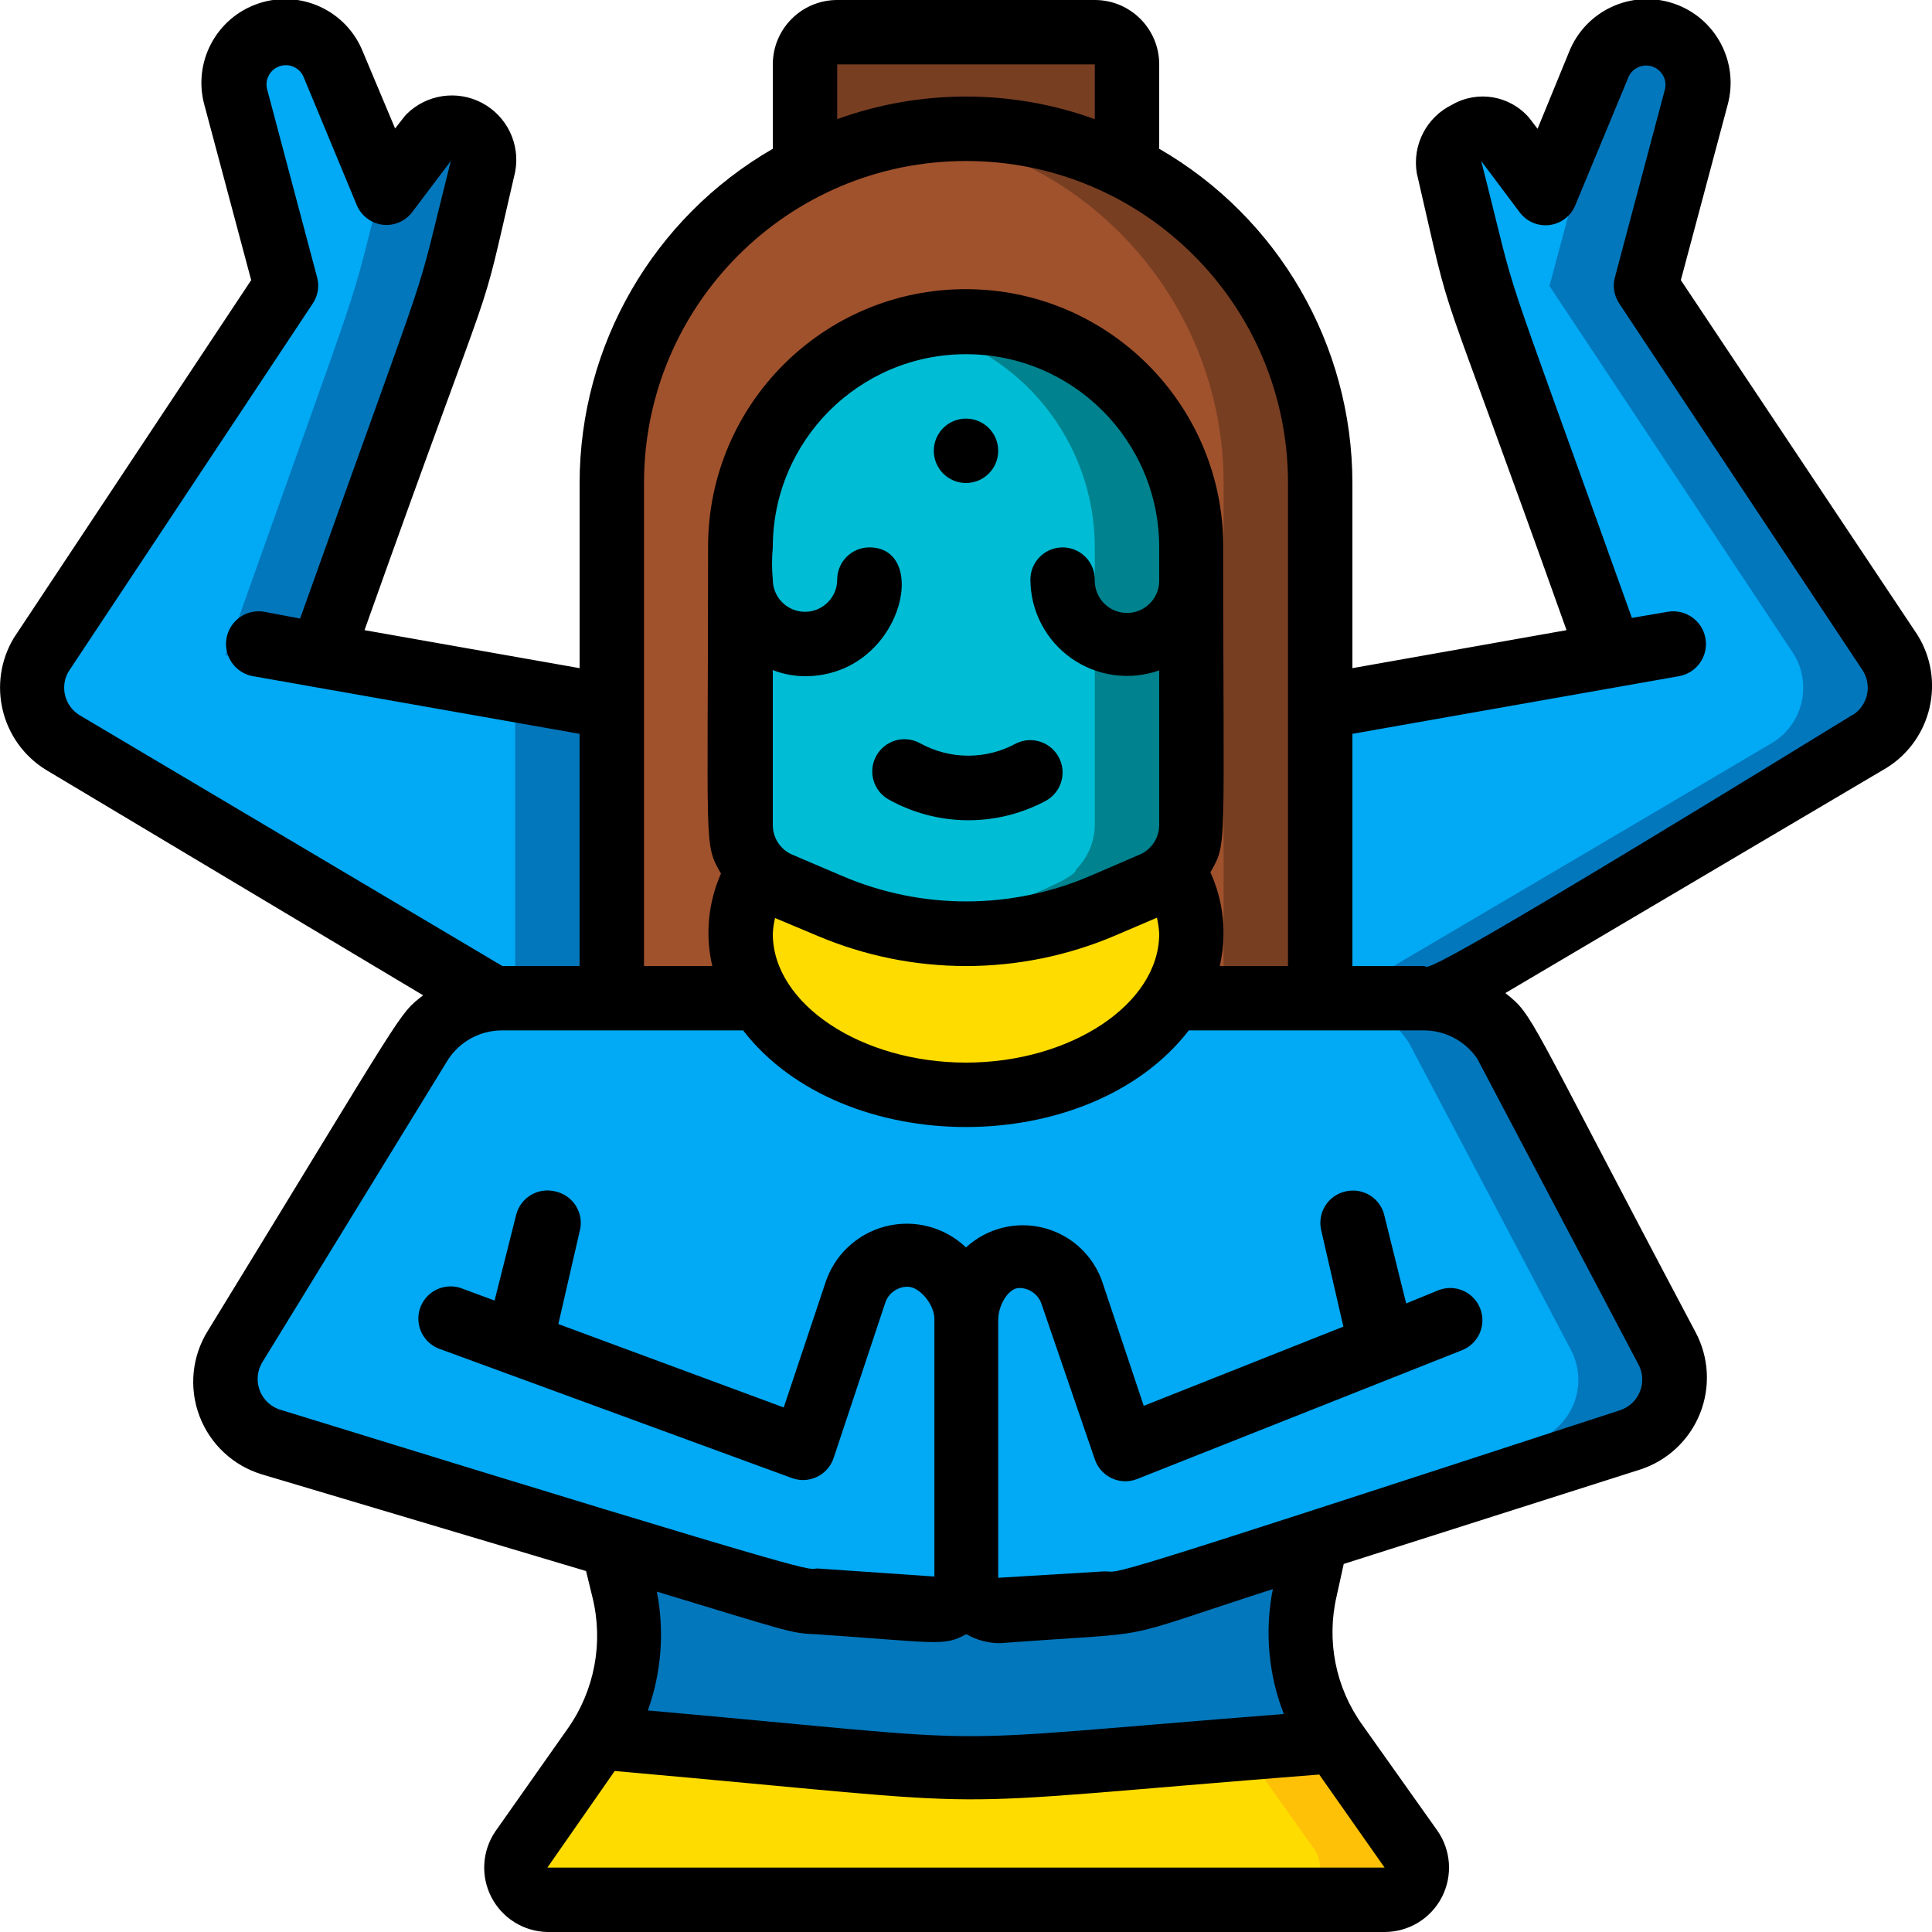 <svg height="512" viewBox="0 0 60 60" width="512" xmlns="http://www.w3.org/2000/svg"><g id="038---Shiva-God" fill="none"><g id="Icons" transform="translate(0 1)"><path id="Shape" d="m58.07 22.05c-13.8 8.16-13.45 7.87-13.45 8-.38 0 0 0-3.62 0v-9.05l9-1.6c-4.73-13.4-3.66-10.03-5-15.27-.081-.433.132-.868.523-1.071.391-.203.869-.125 1.177.191l1.3 1.75 1.65-4c.361-.702 1.18-1.035 1.929-.786.749.25 1.203 1.008 1.071 1.786l-1.53 5.88 7.59 11.44c.567.932.282 2.147-.64 2.73z" fill="#02a9f4"/><path id="Shape" d="m58.71 19.32-7.59-11.44 1.56-5.88c.132-.778-.323-1.536-1.071-1.786-.749-.25-1.567.084-1.929.786v.06c.11.324.11.676 0 1l-1.56 5.82 7.59 11.44c.567.932.282 2.147-.64 2.73-12.76 7.54-13.42 7.87-13.45 8h3c0-.1-.35.19 13.45-8 .922-.583 1.207-1.798.64-2.73z" fill="#0377bc"/><path id="Shape" d="m19 21v9c-3.35 0-3.55 0-3.67 0l-13.4-7.95c-.922-.583-1.207-1.798-.64-2.73l7.59-11.44-1.56-5.88c-.132-.778.323-1.536 1.071-1.786.749-.25 1.567.084 1.929.786l1.68 4 1.31-1.75c.307-.316.785-.393 1.177-.191.391.203.604.638.523 1.071-1.35 5.24-.28 1.87-5 15.22z" fill="#02a9f4"/><path id="Shape" d="m10 19.35c4.75-13.35 3.68-10 5-15.22.081-.433-.132-.868-.523-1.071-.391-.203-.869-.125-1.177.191l-1.3 1.75-.13-.32c-1.13 4.45-.31 1.82-4.87 14.67l9 1.65v9h3v-9z" fill="#0377bc"/><path id="Shape" d="m41 14v16h-4.58c.754-1.227.754-2.773 0-4 .362-.365.57-.856.58-1.37v-8.63c0-3.866-3.134-7-7-7s-7 3.134-7 7v8.64c.007.508.207.994.56 1.36-.778 1.22-.778 2.78 0 4h-4.56v-16c0-6.075 4.925-11 11-11s11 4.925 11 11z" fill="#a0522d"/><path id="Shape" d="m28.5 3.11c5.441.749 9.496 5.397 9.5 10.89v16h3v-16c-.002-3.178-1.378-6.199-3.774-8.287-2.396-2.087-5.578-3.037-8.726-2.603z" fill="#783e22"/><path id="Shape" d="m37 16v8.65c-.015.507-.222.99-.58 1.35 0 .25-1.43.8-2.19 1.13-2.702 1.155-5.758 1.155-8.46 0-1.68-.72-1.85-.74-2.21-1.1-.365-.378-.566-.885-.56-1.41v-8.62c0-3.866 3.134-7 7-7s7 3.134 7 7z" fill="#00bcd4"/><path id="Shape" d="m30 9c-.505-0-1.008.057-1.5.17 3.209.704 5.497 3.545 5.5 6.83v8.65c-.015.507-.222.99-.58 1.35 0 .25-1.43.8-2.19 1.13-.875.373-1.797.625-2.74.75 1.946.278 3.931.019 5.74-.75.76-.33 2.19-.88 2.19-1.13.362-.365.57-.856.58-1.37v-8.63c0-3.866-3.134-7-7-7z" fill="#00838f"/><path id="Shape" d="m35 1v3.2c-3.141-1.603-6.859-1.603-10 0v-3.2c0-.552.448-1 1-1h8c.552 0 1 .448 1 1z" fill="#783e22"/><path id="Shape" d="m30 33c-5 0-8.43-3.66-6.44-7 .35.35.45.35 2.21 1.1 2.702 1.155 5.758 1.155 8.46 0 1.55-.67 1.85-.75 2.19-1.12 2.12 3.58-1.72 7.02-6.42 7.02z" fill="#ffdc00"/><path id="Shape" d="m50.62 43.76-15.26 4.84c-.39.13-.09.09-4.36.41-.552 0-1-.448-1-1 0 .552-.448 1-1 1-4.34-.31-4.1-.27-4.52-.4l-16.07-4.83c-.603-.18-1.086-.633-1.305-1.223-.218-.59-.146-1.248.195-1.777l5.75-9.38c.55-.872 1.509-1.401 2.54-1.4h8c2.41 4 10.41 4 12.83 0h7.81c1.033.001 1.993.534 2.54 1.41l5 9.48c.288.525.326 1.151.104 1.707-.223.556-.683.983-1.254 1.163z" fill="#02a9f4"/><path id="Shape" d="m51.77 40.89-5-9.48c-.547-.876-1.507-1.409-2.54-1.41h-3c1.033.001 1.993.534 2.54 1.41l5 9.48c.288.525.326 1.151.104 1.707-.223.556-.683.983-1.254 1.163l-15.26 4.84c-.29.1-.2.1-1.91.23.164.106.354.165.55.17 4.27-.32 4-.28 4.36-.41l15.26-4.84c.568-.181 1.026-.606 1.248-1.159s.186-1.177-.098-1.701z" fill="#0377bc"/><path id="Shape" d="m28.48 49h.52c.15-.001.298-.039.43-.11z" fill="#0377bc"/><path id="Shape" d="m43 58h-26c-.372-.001-.713-.207-.885-.537-.172-.33-.147-.727.065-1.033 2.5-3.55 2.35-3.33 2.41-3.44 9.35.83 10.72 1.06 13 .89 10.52-.82 9.8-.83 9.9-.73l2.32 3.27c.217.304.246.704.075 1.036s-.512.542-.885.544z" fill="#ffdc00"/><path id="Shape" d="m43.81 56.42-2.32-3.27c-.07-.07.24-.09-2.88.17l2.2 3.1c.217.304.246.704.075 1.036s-.512.542-.885.544h3c.373-.002.715-.211.885-.544s.141-.732-.075-1.036z" fill="#fec108"/><path id="Shape" d="m41.46 53.11c-13.82 1.08-9 1.11-22.87-.12.88-1.38 1.158-3.06.77-4.65l-.36-1.34 5.46 1.64c.41.13.09.08 4.52.4.552 0 1-.448 1-1 0 .552.448 1 1 1 4.24-.32 4-.28 4.36-.41l5.51-1.75-.34 1.54c-.347 1.627-.003 3.326.95 4.69z" fill="#0377bc"/></g><g id="Layer_11" fill="#000" transform="translate(0 -1)"><circle id="Oval" cx="30" cy="15" r="1"/><path id="Shape" d="m52.2 9.7 1.45-5.43c.371-1.331-.364-2.72-1.673-3.161s-2.735.218-3.247 1.501l-.98 2.39-.26-.34c-.595-.693-1.598-.866-2.39-.41-.799.387-1.247 1.255-1.1 2.13 1.24 5.36.33 2.07 4.65 14.19l-6.65 1.18v-5.75c-.004-4.283-2.291-8.239-6-10.38v-2.62c0-1.105-.895-2-2-2h-8c-1.105 0-2 .895-2 2v2.62c-3.709 2.141-5.996 6.097-6 10.38v5.75l-6.68-1.18c4.38-12.31 3.44-8.9 4.68-14.24.16-.859-.257-1.722-1.028-2.132-.771-.41-1.72-.271-2.342.342-.08.08-.12.15-.36.45l-1-2.38c-.511-1.284-1.937-1.943-3.247-1.501-1.309.442-2.044 1.83-1.673 3.161l1.45 5.43-7.37 11.11c-.847 1.41-.401 3.238 1 4.1l11.71 7c-.79.62-.46.26-6.68 10.41-.499.793-.598 1.774-.268 2.651.33.877 1.05 1.55 1.948 1.819l10.06 3 .2.82c.344 1.4.067 2.879-.76 4.06l-2.26 3.21c-.411.608-.456 1.391-.118 2.042s1.005 1.065 1.738 1.078h26c.749 0 1.435-.418 1.778-1.083s.286-1.467-.148-2.077l-2.32-3.27c-.832-1.155-1.123-2.614-.8-4l.22-1 9.2-2.93c.848-.273 1.531-.91 1.863-1.737.332-.827.28-1.759-.143-2.543-5.3-10-5-9.8-5.9-10.52l11.85-7c1.395-.879 1.819-2.719.95-4.12zm-26.2-6.7h8v1.7c-2.585-.935-5.415-.935-8 0zm4 3c5.523 0 10 4.477 10 10v15h-2.12c.227-.975.125-1.999-.29-2.91.53-.94.4-.57.4-10.11 0-4.418-3.582-8-8-8s-8 3.582-8 8c0 9.5-.14 9.2.4 10.15-.399.902-.494 1.909-.27 2.87h-2.12v-15c0-5.523 4.477-10 10-10zm6 13.07c-.019.552-.483.984-1.035.965s-.984-.483-.965-1.035c0-.552-.448-1-1-1s-1 .448-1 1c.003.972.477 1.883 1.271 2.443.795.56 1.812.701 2.729.377v4.81c-.004.406-.253.77-.63.92l-1.53.66c-2.45 1.046-5.22 1.046-7.67 0l-1.57-.67c-.369-.161-.605-.527-.6-.93v-4.8c.319.124.658.189 1 .19 3 0 3.92-4 2-4-.552 0-1 .448-1 1s-.448 1-1 1-1-.448-1-1c-.032-.333-.032-.667 0-1 0-3.314 2.686-6 6-6s6 2.686 6 6zm-12 10.93c.008-.165.031-.329.07-.49l1.31.55c2.952 1.255 6.288 1.255 9.24 0l1.31-.56c.037.164.061.332.07.5 0 2.18-2.75 4-6 4s-6-1.82-6-4zm-21.88-8.13 7.59-11.44c.161-.237.212-.532.14-.81l-1.56-5.87c-.064-.298.107-.597.396-.694.289-.097.605.038.734.314l1.66 4c.138.33.441.562.796.608.355.045.707-.102.924-.388l1.2-1.59c-1.26 5-.25 1.79-4.68 14.21l-1.11-.21c-.357-.063-.721.07-.954.348-.233.278-.299.659-.175 1 .124.341.421.589.779.652l10.14 1.79v7.21h-2.4l-13.13-7.79c-.457-.281-.612-.872-.35-1.34zm14.88 37.13 2.09-3c13.2 1.17 8.75 1.14 21.88.11l2.03 2.89zm22.87-4.77c-11.85.93-7.92.94-19.75-.11.423-1.183.519-2.457.28-3.69 4 1.21 4.17 1.3 4.9 1.32 3.83.26 4 .39 4.71 0 .322.187.688.284 1.06.28 5.18-.39 3.26 0 8.46-1.68-.259 1.299-.141 2.646.34 3.88zm11-10.88c.15.263.173.58.062.861-.111.282-.343.498-.632.589-16.76 5.47-15.42 5-16 5l-3.3.2v-8c0-.49.33-1 .65-1 .32-.002.604.205.7.51l1.65 4.81c.088.261.279.474.529.59.25.115.536.123.791.02l10.09-4c.509-.204.758-.779.56-1.29-.096-.249-.287-.449-.531-.556-.244-.107-.521-.112-.769-.014l-1 .41-.67-2.7c-.053-.266-.211-.5-.439-.647-.228-.147-.506-.195-.771-.133-.261.057-.487.216-.63.442-.143.225-.189.498-.13.758l.69 3-6.2 2.46-1.27-3.8c-.273-.846-.959-1.496-1.819-1.722-.86-.227-1.776 0-2.431.602-.667-.637-1.616-.883-2.508-.651-.892.232-1.601.91-1.872 1.791l-1.28 3.83-7-2.59.66-2.87c.075-.267.036-.553-.108-.79-.144-.237-.38-.404-.652-.46-.536-.132-1.077.195-1.21.73l-.67 2.66-1-.37c-.339-.133-.723-.072-1.004.16-.281.232-.413.598-.346.956.067.358.324.651.669.765l10.91 4c.254.095.537.083.782-.034s.432-.329.518-.586l1.6-4.81c.096-.305.38-.512.7-.51.37 0 .83.55.83 1v8l-3.63-.25c-.41 0 .95.51-16.65-4.92-.31-.084-.561-.313-.674-.614s-.074-.638.104-.906l5.75-9.37c.37-.562.997-.9 1.67-.9h7.49c3.09 4 10.75 4 13.84 0h7.31c.662.002 1.279.332 1.65.88zm6.68-20.16c-14.17 8.7-13.14 7.81-13.32 7.81h-2.23v-7.21l10.14-1.79c.552-.097.922-.623.825-1.175s-.623-.922-1.175-.825l-1.11.19c-4.43-12.38-3.39-9.13-4.68-14.19l1.2 1.6c.216.285.569.433.924.388.355-.045.659-.277.796-.608l1.66-4c.129-.276.445-.411.734-.314.289.097.459.396.396.694l-1.56 5.86c-.072.278-.021.573.14.81l7.57 11.41c.277.458.145 1.053-.3 1.35z"/><path id="Shape" d="m31.57 24.08c-.933.518-2.067.518-3 0-.233-.128-.508-.158-.763-.083-.255.075-.47.249-.597.483-.261.481-.088 1.083.39 1.35 1.493.833 3.304.859 4.82.07.503-.235.72-.832.485-1.335s-.832-.72-1.335-.485z"/></g></g></svg>